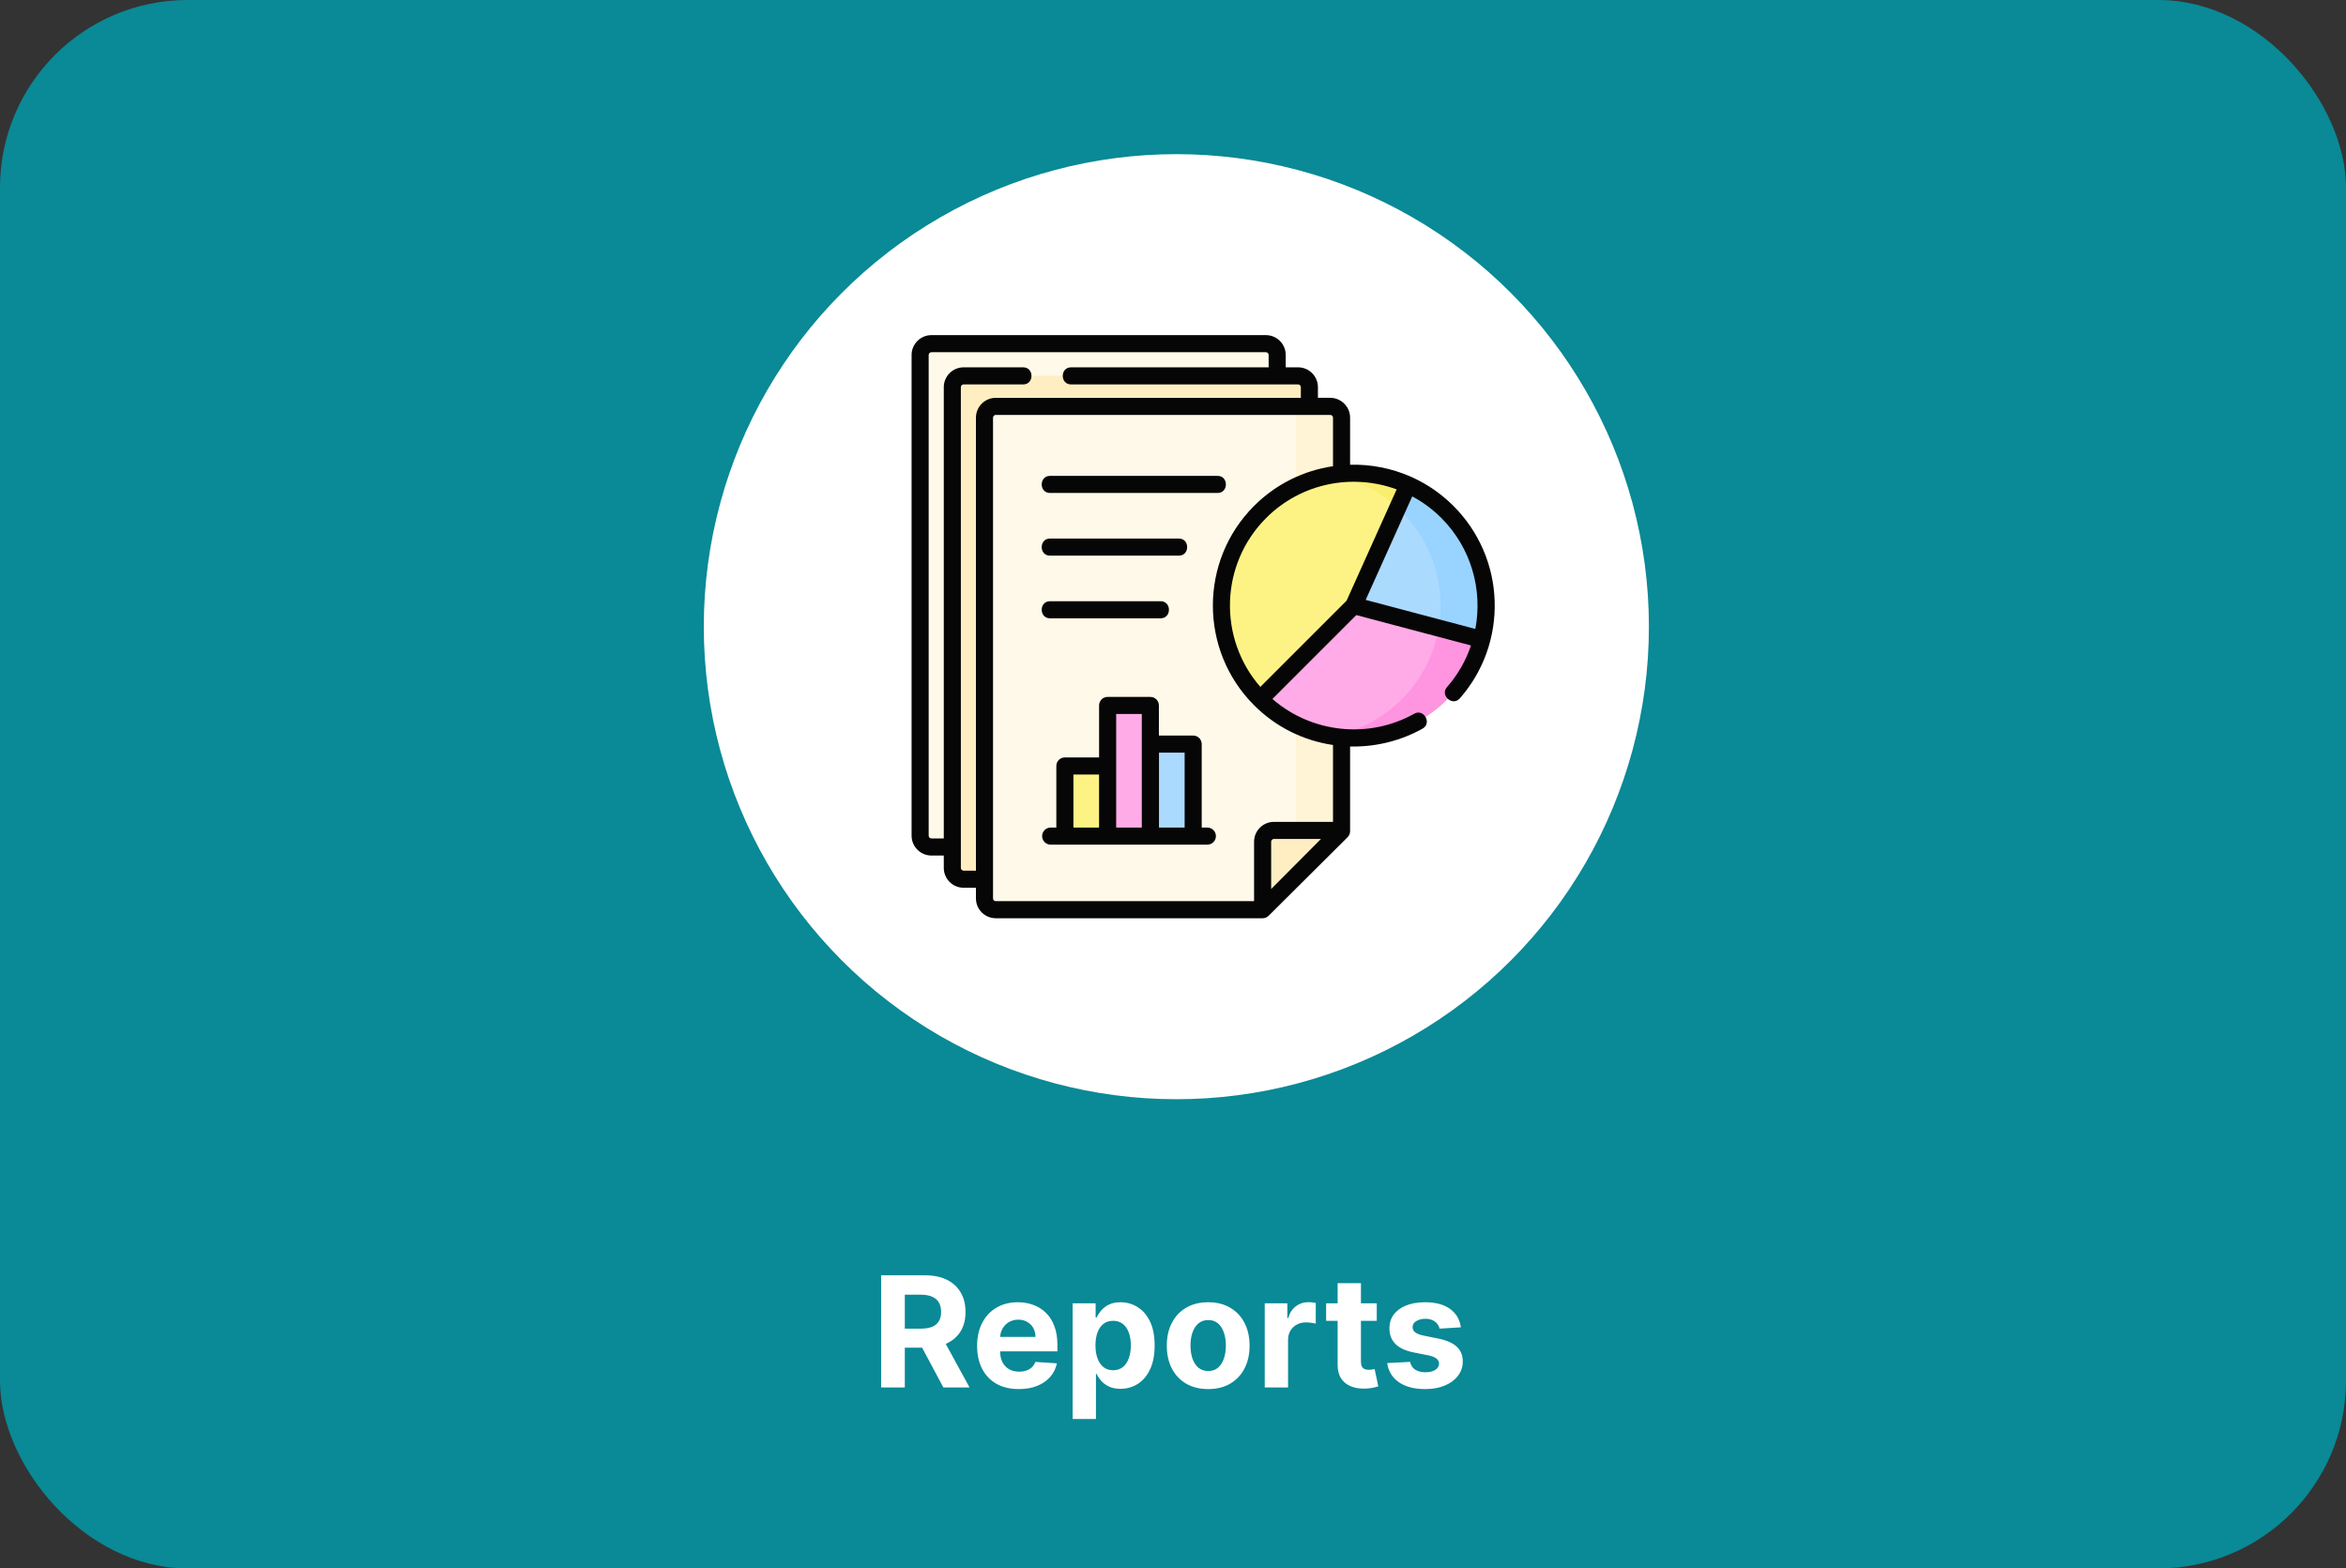 <svg width="350" height="234" viewBox="0 0 350 234" fill="none" xmlns="http://www.w3.org/2000/svg">
<rect x="0" y="0" width="350" height="234" fill="#333333" stroke="none"/>
<rect width="350" height="234" rx="28" fill="#0A8996"/>
<path d="M131.454 207V190.273H138.053C139.317 190.273 140.395 190.499 141.288 190.951C142.186 191.397 142.869 192.031 143.338 192.854C143.811 193.67 144.048 194.632 144.048 195.737C144.048 196.848 143.809 197.803 143.33 198.604C142.85 199.399 142.156 200.009 141.247 200.433C140.343 200.858 139.248 201.07 137.963 201.07H133.545V198.228H137.392C138.067 198.228 138.628 198.135 139.074 197.95C139.521 197.765 139.853 197.487 140.071 197.117C140.294 196.747 140.406 196.287 140.406 195.737C140.406 195.181 140.294 194.713 140.071 194.332C139.853 193.951 139.518 193.662 139.066 193.466C138.62 193.265 138.056 193.164 137.375 193.164H134.99V207H131.454ZM140.487 199.388L144.645 207H140.74L136.673 199.388H140.487ZM151.997 207.245C150.707 207.245 149.596 206.984 148.665 206.461C147.739 205.933 147.026 205.187 146.525 204.223C146.024 203.254 145.774 202.108 145.774 200.784C145.774 199.494 146.024 198.361 146.525 197.387C147.026 196.412 147.731 195.652 148.641 195.108C149.555 194.563 150.628 194.291 151.859 194.291C152.686 194.291 153.457 194.425 154.17 194.691C154.889 194.953 155.515 195.348 156.049 195.876C156.588 196.404 157.007 197.068 157.306 197.869C157.606 198.664 157.756 199.595 157.756 200.662V201.618H147.162V199.461H154.48C154.48 198.96 154.371 198.517 154.154 198.13C153.936 197.743 153.634 197.441 153.247 197.223C152.866 197 152.422 196.888 151.916 196.888C151.388 196.888 150.919 197.011 150.511 197.256C150.108 197.496 149.792 197.82 149.563 198.228C149.335 198.631 149.218 199.08 149.212 199.576V201.626C149.212 202.246 149.327 202.783 149.555 203.235C149.789 203.687 150.119 204.035 150.544 204.28C150.968 204.525 151.472 204.648 152.055 204.648C152.441 204.648 152.795 204.593 153.116 204.484C153.438 204.375 153.713 204.212 153.941 203.994C154.17 203.777 154.344 203.51 154.464 203.194L157.682 203.406C157.519 204.179 157.184 204.855 156.677 205.432C156.177 206.004 155.529 206.45 154.734 206.771C153.944 207.087 153.032 207.245 151.997 207.245ZM160.026 211.705V194.455H163.457V196.562H163.612C163.764 196.224 163.985 195.881 164.273 195.533C164.567 195.179 164.949 194.885 165.417 194.651C165.891 194.411 166.479 194.291 167.181 194.291C168.096 194.291 168.94 194.531 169.713 195.01C170.486 195.484 171.104 196.2 171.567 197.158C172.03 198.111 172.261 199.306 172.261 200.744C172.261 202.143 172.035 203.325 171.583 204.288C171.137 205.247 170.527 205.974 169.754 206.469C168.986 206.959 168.126 207.204 167.173 207.204C166.498 207.204 165.923 207.093 165.449 206.869C164.981 206.646 164.597 206.366 164.298 206.028C163.998 205.685 163.77 205.339 163.612 204.991H163.506V211.705H160.026ZM163.432 200.727C163.432 201.473 163.536 202.124 163.742 202.679C163.949 203.235 164.249 203.668 164.641 203.978C165.033 204.283 165.509 204.435 166.07 204.435C166.637 204.435 167.116 204.28 167.508 203.97C167.9 203.654 168.197 203.218 168.398 202.663C168.605 202.102 168.708 201.457 168.708 200.727C168.708 200.003 168.608 199.366 168.406 198.816C168.205 198.266 167.908 197.836 167.516 197.526C167.124 197.215 166.642 197.06 166.07 197.06C165.504 197.06 165.025 197.21 164.633 197.509C164.246 197.809 163.949 198.233 163.742 198.783C163.536 199.333 163.432 199.981 163.432 200.727ZM180.249 207.245C178.98 207.245 177.883 206.975 176.958 206.436C176.037 205.892 175.327 205.135 174.826 204.166C174.325 203.191 174.074 202.061 174.074 200.776C174.074 199.48 174.325 198.348 174.826 197.379C175.327 196.404 176.037 195.647 176.958 195.108C177.883 194.563 178.98 194.291 180.249 194.291C181.518 194.291 182.612 194.563 183.533 195.108C184.458 195.647 185.172 196.404 185.672 197.379C186.173 198.348 186.424 199.48 186.424 200.776C186.424 202.061 186.173 203.191 185.672 204.166C185.172 205.135 184.458 205.892 183.533 206.436C182.612 206.975 181.518 207.245 180.249 207.245ZM180.266 204.55C180.843 204.55 181.325 204.386 181.711 204.06C182.098 203.728 182.389 203.276 182.585 202.704C182.787 202.132 182.887 201.481 182.887 200.752C182.887 200.022 182.787 199.371 182.585 198.8C182.389 198.228 182.098 197.776 181.711 197.444C181.325 197.112 180.843 196.946 180.266 196.946C179.683 196.946 179.193 197.112 178.795 197.444C178.403 197.776 178.107 198.228 177.905 198.8C177.709 199.371 177.611 200.022 177.611 200.752C177.611 201.481 177.709 202.132 177.905 202.704C178.107 203.276 178.403 203.728 178.795 204.06C179.193 204.386 179.683 204.55 180.266 204.55ZM188.686 207V194.455H192.06V196.643H192.19C192.419 195.865 192.803 195.277 193.342 194.879C193.881 194.476 194.502 194.275 195.204 194.275C195.378 194.275 195.566 194.286 195.768 194.308C195.969 194.329 196.146 194.359 196.299 194.397V197.485C196.135 197.436 195.909 197.392 195.621 197.354C195.332 197.316 195.068 197.297 194.828 197.297C194.317 197.297 193.859 197.408 193.456 197.632C193.059 197.85 192.743 198.154 192.509 198.547C192.28 198.939 192.166 199.391 192.166 199.902V207H188.686ZM205.399 194.455V197.068H197.844V194.455H205.399ZM199.559 191.449H203.039V203.145C203.039 203.466 203.088 203.717 203.186 203.896C203.284 204.071 203.42 204.193 203.594 204.264C203.774 204.335 203.981 204.37 204.215 204.37C204.378 204.37 204.542 204.356 204.705 204.329C204.868 204.297 204.994 204.272 205.081 204.256L205.628 206.845C205.454 206.899 205.209 206.962 204.893 207.033C204.577 207.109 204.193 207.155 203.741 207.172C202.903 207.204 202.168 207.093 201.536 206.837C200.91 206.581 200.423 206.183 200.074 205.644C199.726 205.105 199.554 204.424 199.559 203.602V191.449ZM217.947 198.032L214.761 198.228C214.707 197.956 214.59 197.711 214.41 197.493C214.231 197.27 213.994 197.093 213.7 196.962C213.411 196.826 213.065 196.758 212.662 196.758C212.123 196.758 211.669 196.872 211.298 197.101C210.928 197.324 210.743 197.624 210.743 197.999C210.743 198.299 210.863 198.552 211.102 198.759C211.342 198.966 211.753 199.132 212.336 199.257L214.606 199.714C215.826 199.965 216.735 200.368 217.334 200.923C217.933 201.479 218.233 202.208 218.233 203.112C218.233 203.934 217.99 204.656 217.506 205.277C217.027 205.897 216.368 206.382 215.529 206.73C214.696 207.074 213.735 207.245 212.646 207.245C210.985 207.245 209.662 206.899 208.677 206.208C207.696 205.511 207.122 204.563 206.953 203.365L210.375 203.186C210.479 203.692 210.729 204.079 211.127 204.346C211.524 204.607 212.033 204.738 212.654 204.738C213.264 204.738 213.754 204.621 214.124 204.386C214.5 204.147 214.691 203.839 214.696 203.463C214.691 203.148 214.557 202.889 214.296 202.688C214.035 202.481 213.632 202.323 213.087 202.214L210.915 201.781C209.689 201.536 208.777 201.111 208.178 200.507C207.585 199.902 207.288 199.132 207.288 198.195C207.288 197.389 207.506 196.695 207.941 196.113C208.383 195.53 209.001 195.081 209.796 194.765C210.596 194.449 211.533 194.291 212.605 194.291C214.19 194.291 215.437 194.626 216.346 195.296C217.261 195.966 217.794 196.878 217.947 198.032Z" fill="white"/>
<circle cx="175.5" cy="93.5" r="70.5" fill="white"/>
<path d="M138.963 126.37H177.073L190.548 112.95V52.96C190.548 52.029 189.793 51.275 188.863 51.275H138.963C138.032 51.275 137.277 52.029 137.277 52.96V124.684C137.277 125.615 138.032 126.37 138.963 126.37Z" fill="#FFF9E9"/>
<path d="M143.764 131.174L183.574 132.873L197.049 119.454L195.35 57.764C195.35 56.834 194.595 56.079 193.664 56.079H143.764C142.834 56.079 142.079 56.834 142.079 57.764V129.488C142.079 130.42 142.834 131.174 143.764 131.174Z" fill="#FFEEC2"/>
<path d="M148.563 135.725H188.372L200.149 124.005V62.316C200.149 61.385 199.394 60.63 198.463 60.63H148.563C147.633 60.63 146.878 61.385 146.878 62.316V134.04C146.878 134.971 147.633 135.725 148.563 135.725Z" fill="#FFF9E9"/>
<path d="M198.462 60.63H191.665C192.596 60.63 193.35 61.385 193.35 62.316V124.005L188.371 135.725L200.147 124.005V62.316C200.147 61.385 199.393 60.63 198.462 60.63Z" fill="#FFF4D6"/>
<path d="M188.371 135.726V125.582C188.371 124.651 189.126 123.896 190.056 123.896H200.147L188.371 135.726Z" fill="#FFEEC2"/>
<path d="M158.87 114.278H165.243V124.746H158.87V114.278Z" fill="#FDF385"/>
<path d="M165.249 105.249H171.622V124.746H165.249V105.249Z" fill="#FFABE7"/>
<path d="M171.638 111.016H178.011V124.745H171.638V111.016Z" fill="#ABDAFF"/>
<path d="M201.966 110.103C212.876 110.103 221.72 101.259 221.72 90.349C221.72 79.439 212.876 70.595 201.966 70.595C191.056 70.595 182.212 79.439 182.212 90.349C182.212 101.259 191.056 110.103 201.966 110.103Z" fill="#FDF385"/>
<path d="M215.935 76.38C211.206 71.651 204.686 69.82 198.568 70.884C202.438 71.557 206.147 73.389 209.138 76.38C216.859 84.101 216.859 96.596 209.138 104.317C206.147 107.309 202.438 109.14 198.568 109.814C204.686 110.878 211.206 109.046 215.935 104.317C223.656 96.596 223.656 84.101 215.935 76.38Z" fill="#FAEE6E"/>
<path d="M221.068 95.41C222.806 88.835 221.096 81.541 215.935 76.38C214.189 74.634 212.198 73.285 210.074 72.328L201.967 90.349L221.068 95.41Z" fill="#ABDAFF"/>
<path d="M215.934 76.38C214.188 74.634 212.197 73.285 210.073 72.328L208.517 75.788C208.726 75.98 208.934 76.177 209.137 76.38C213.856 81.099 215.688 87.601 214.638 93.707L221.066 95.41C222.805 88.835 221.095 81.541 215.934 76.38Z" fill="#99D3FF"/>
<path d="M201.966 90.349L187.998 104.317C195.719 112.038 208.214 112.038 215.935 104.317C218.495 101.757 220.205 98.672 221.067 95.41L201.966 90.349Z" fill="#FFABE7"/>
<path d="M214.639 93.707L214.27 95.41C213.407 98.672 211.697 101.757 209.137 104.317C206.146 107.309 202.437 109.14 198.567 109.813C204.685 110.878 211.205 109.046 215.934 104.317C218.494 101.757 220.204 98.672 221.067 95.41L214.639 93.707Z" fill="#FF94E1"/>
<path d="M156.649 73.549H181.655C183.302 73.549 183.302 71.001 181.655 71.001H156.649C155.001 71.001 155.001 73.549 156.649 73.549Z" fill="#060606"/>
<path d="M156.649 82.899H175.877C177.525 82.899 177.525 80.35 175.877 80.35H156.649C155.001 80.35 155.001 82.899 156.649 82.899Z" fill="#060606"/>
<path d="M156.649 92.249H173.159C174.806 92.249 174.806 89.7 173.159 89.7H156.649C155.001 89.7 155.001 92.249 156.649 92.249Z" fill="#060606"/>
<path d="M180.128 123.471H179.284V111.016C179.284 110.312 178.713 109.742 178.009 109.742H172.895V105.249C172.895 104.546 172.325 103.975 171.621 103.975H165.247C164.543 103.975 163.973 104.546 163.973 105.249V113.004H158.869C158.165 113.004 157.594 113.575 157.594 114.279V123.471H156.75C156.046 123.471 155.476 124.042 155.476 124.746C155.476 125.449 156.046 126.02 156.75 126.02H180.128C180.832 126.02 181.402 125.449 181.402 124.746C181.402 124.042 180.832 123.471 180.128 123.471ZM160.143 123.471V115.553H163.968V123.471H160.143ZM166.522 123.471V106.524H170.346V123.471H166.522ZM172.91 123.471V112.291H176.735V123.471H172.91Z" fill="#060606"/>
<path d="M222.989 89.694C222.823 84.329 220.638 79.281 216.836 75.479C215.012 73.655 212.932 72.237 210.712 71.225C210.675 71.204 210.637 71.184 210.597 71.166C210.556 71.147 210.515 71.131 210.473 71.118C207.602 69.852 204.504 69.258 201.42 69.337V62.316C201.42 60.684 200.092 59.355 198.46 59.355H196.622V57.764C196.622 56.132 195.294 54.804 193.662 54.804H191.819V52.96C191.819 51.328 190.491 50 188.86 50H138.96C137.328 50 136 51.328 136 52.96V124.684C136 126.317 137.328 127.644 138.96 127.644H140.803V129.488C140.803 131.121 142.13 132.449 143.757 132.449L145.601 132.456V134.04C145.601 135.672 146.928 137 148.56 137H188.369C188.703 137 189.032 136.864 189.269 136.629L201.045 124.909C201.285 124.669 201.42 124.344 201.42 124.005V111.371C201.592 111.375 201.764 111.379 201.935 111.379C205.527 111.379 209.104 110.461 212.233 108.708C213.67 107.903 212.424 105.68 210.987 106.485C204.183 110.298 195.667 109.358 189.834 104.283L202.349 91.768L219.459 96.302C218.705 98.532 217.513 100.647 215.877 102.514C214.79 103.753 216.707 105.433 217.793 104.194C221.309 100.184 223.154 95.034 222.989 89.694ZM208.367 73.015L200.9 89.613L188.03 102.483C181.708 95.232 181.997 84.184 188.899 77.281C194.154 72.027 201.811 70.605 208.367 73.015ZM143.762 129.9C143.536 129.9 143.351 129.715 143.351 129.488V57.764C143.351 57.538 143.536 57.353 143.762 57.353H152.652C154.3 57.353 154.3 54.804 152.652 54.804H143.762C142.13 54.804 140.803 56.132 140.803 57.764V125.095H138.96C138.733 125.095 138.549 124.911 138.549 124.684V52.96C138.549 52.733 138.733 52.549 138.96 52.549H188.86C189.086 52.549 189.27 52.733 189.27 52.96V54.804H159.789C158.141 54.804 158.141 57.353 159.789 57.353H193.662C193.889 57.353 194.073 57.538 194.073 57.765V59.356H148.56C146.928 59.356 145.601 60.684 145.601 62.316V129.907L143.762 129.9ZM148.149 134.04V62.316C148.149 62.089 148.334 61.904 148.56 61.904H198.46C198.687 61.904 198.871 62.089 198.871 62.316V69.558C194.559 70.194 190.409 72.168 187.097 75.479C178.898 83.678 178.898 97.019 187.097 105.218C190.322 108.443 194.387 110.487 198.871 111.15V122.621H190.055C188.423 122.621 187.095 123.949 187.095 125.582V134.451H148.56C148.334 134.451 148.149 134.266 148.149 134.04ZM189.644 132.639V125.582C189.644 125.355 189.828 125.17 190.055 125.17H197.078L189.644 132.639ZM203.745 89.501L210.693 74.058C212.253 74.893 213.719 75.967 215.033 77.281C219.5 81.748 221.215 88.004 220.106 93.837L203.745 89.501Z" fill="#060606"/>
</svg>
